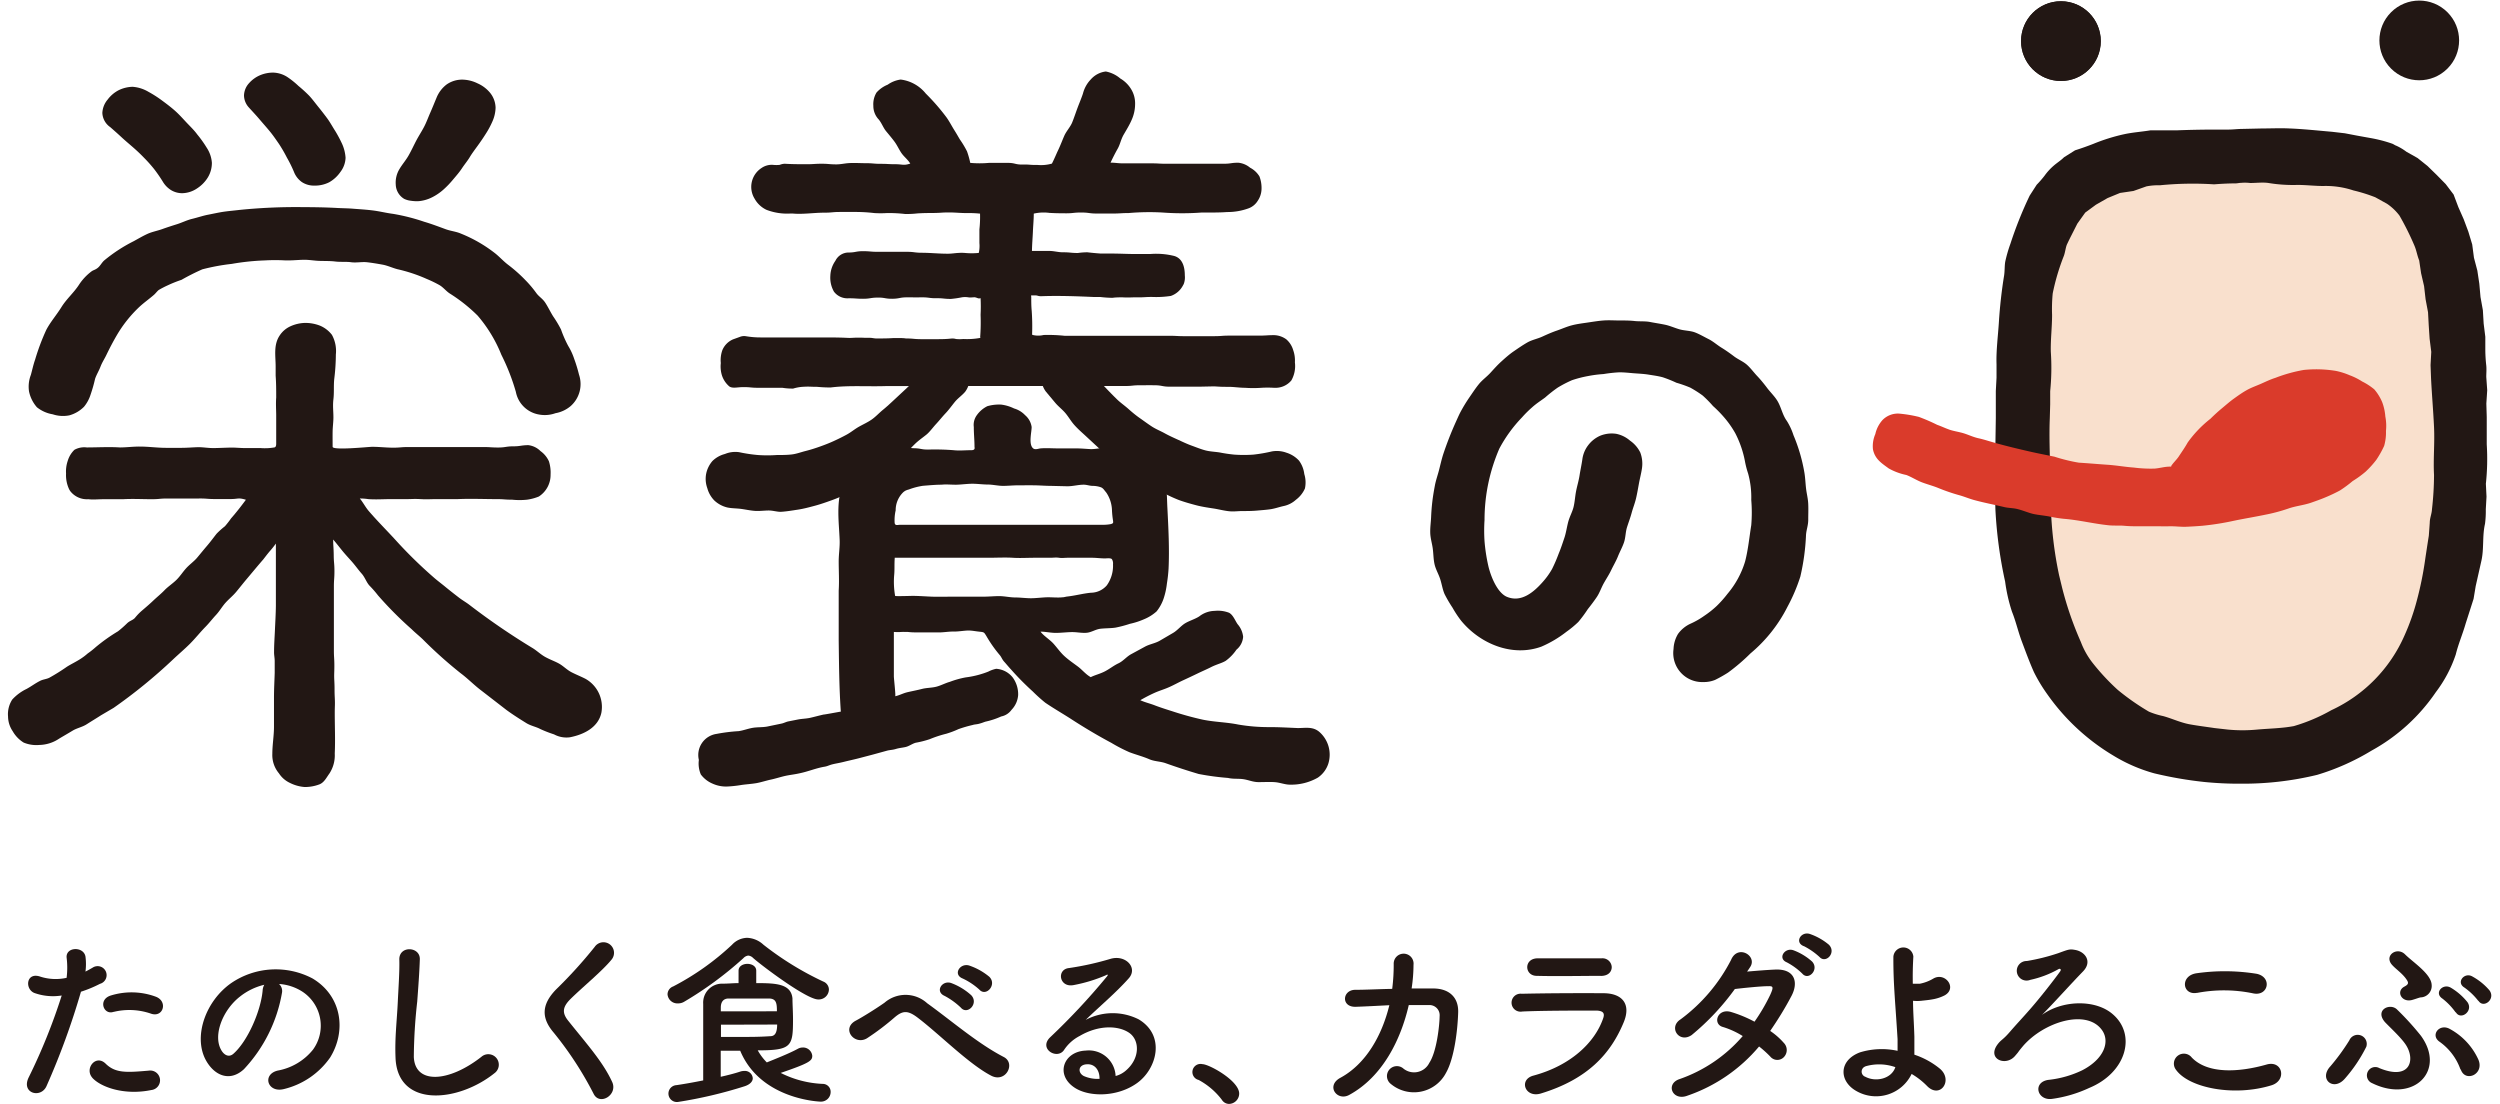 <svg xmlns="http://www.w3.org/2000/svg" viewBox="0 0 316.8 139.95"><defs><style>.cls-1{fill:#f9e0cd;}.cls-2{fill:#221714;}.cls-3{fill:#da3b2b;}</style></defs><title>logo</title><g id="logo_decoration"><path class="cls-1" d="M311.71,57.83c0,13.6-2.34,23.06-7,29.11S293.16,95.65,284,95.65,267.9,93,263.27,86.94s-7-15.51-7-29.11.3-25.3,3.92-31.46S270.75,19.6,284,19.6s20.18.62,23.79,6.77S311.71,44.23,311.71,57.83Z"/><path class="cls-2" d="M284,99.31a44.38,44.38,0,0,1-4.69-.22A49.33,49.33,0,0,1,273,98a20.25,20.25,0,0,1-5.21-2.26A27.37,27.37,0,0,1,259.45,88a20.35,20.35,0,0,1-1.71-2.83c-.57-1.28-1.05-2.59-1.54-3.9s-.74-2.51-1.24-3.75a21.06,21.06,0,0,1-.87-3.82,55.55,55.55,0,0,1-1.23-9.09c-.11-3.9,0-7.77.05-11.66l0-1.7v-1.7l.09-1.69c0-.55,0-1.13,0-1.68-.06-1.75.19-3.61.3-5.37q.19-3,.66-5.89c.09-.59.05-1.17.14-1.74a17.39,17.39,0,0,1,.66-2.29,49.68,49.68,0,0,1,2.44-6.1l.89-1.38a13,13,0,0,0,1-1.15A7.24,7.24,0,0,1,260.24,21c.42-.37.92-.67,1.31-1.07l1.4-.88c.79-.25,1.55-.52,2.32-.82A23.53,23.53,0,0,1,269.21,17c1.09-.23,2.17-.3,3.27-.48h1.65l1.65,0c1.47-.06,2.95-.09,4.42-.1h2.21c.53,0,1.05-.07,1.59-.08l2.64-.06c1.18,0,2.33-.06,3.51,0,1.79.07,3.58.27,5.36.42l1.63.19,1.62.31,1.61.29a17.47,17.47,0,0,1,2.78.72c.18.07.33.2.52.26a6.79,6.79,0,0,1,1.27.76l1.42.8,1.25,1,1.16,1.13,1.15,1.17,1,1.32.6,1.59.68,1.54.59,1.58.49,1.62.22,1.68.43,1.63.25,1.67.15,1.68.3,1.67.1,1.69.21,1.68v1.7a18.43,18.43,0,0,0,.12,1.94c.05.49,0,1,0,1.44l.12,1.69-.11,1.69.05,1.7V54.6l0,1.7a29.65,29.65,0,0,1-.11,5l.08,1.64L315,64.54a12.52,12.52,0,0,1-.1,1.84c-.36,1.55-.11,3.14-.46,4.69l-.36,1.6-.36,1.6-.27,1.62-.5,1.56-.5,1.56c-.38,1.33-.93,2.59-1.26,3.94a16.55,16.55,0,0,1-2.52,4.76,23.59,23.59,0,0,1-8.15,7.41,29.71,29.71,0,0,1-6.89,3.07A39.8,39.8,0,0,1,284,99.31Zm0-76.14c-.22,0-.45.06-.68.07-.92,0-1.83.05-2.75.12a42.2,42.2,0,0,0-6.88.12,7.49,7.49,0,0,0-1.7.14l-1.64.58-1.7.25-1.58.65-1.47.84-1.36,1-1,1.4-.75,1.48c-.19.37-.37.74-.55,1.12s-.23,1-.41,1.49a28.11,28.11,0,0,0-1.41,4.75,20.63,20.63,0,0,0-.08,2.73c0,1.55-.2,3.13-.16,4.67a30,30,0,0,1-.08,5l0,1.67L259.75,53c-.09,2.23,0,4.47.06,6.7.07,1.46.05,2.93.07,4.39a49,49,0,0,0,1.05,8.81l.39,1.61a43,43,0,0,0,2.37,6.85,10,10,0,0,0,1.47,2.62,28.25,28.25,0,0,0,3.2,3.44,30.29,30.29,0,0,0,3.95,2.76,9.8,9.8,0,0,0,1.8.56c1.13.31,2.24.85,3.45,1.06,1,.18,2,.3,3.06.46l1.68.19a19.51,19.51,0,0,0,3.74,0c1.59-.14,3.09-.15,4.64-.44A22.22,22.22,0,0,0,295.42,90a18.69,18.69,0,0,0,9.3-9.52,28.38,28.38,0,0,0,1.56-4.45,43.09,43.09,0,0,0,1-4.87q.24-1.64.5-3.28l.12-1.65c0-.58.25-1.1.28-1.7a39.12,39.12,0,0,0,.26-4.33c-.11-2.05.1-4,0-6.1s-.28-4.17-.38-6.21L308,46.27l.09-1.68-.21-1.67-.11-1.67-.09-1.68-.31-1.65-.19-1.66-.38-1.64L306.56,33c-.26-.63-.34-1.28-.62-1.91a35.16,35.16,0,0,0-1.88-3.77,6.61,6.61,0,0,0-1.58-1.5L301,25a20.43,20.43,0,0,0-2.78-.87,11.06,11.06,0,0,0-3.82-.56c-1.17,0-2.34-.16-3.51-.13a19,19,0,0,1-3.42-.25c-.7-.11-1.58,0-2.33,0A5.58,5.58,0,0,0,284,23.17Z"/><path class="cls-2" d="M215.84,86.43a3.67,3.67,0,0,1-3.77-4.18,4,4,0,0,1,.57-1.92,4,4,0,0,1,1.57-1.29,10,10,0,0,0,1.75-1,12.16,12.16,0,0,0,1.59-1.26,14.2,14.2,0,0,0,1.35-1.52,11.49,11.49,0,0,0,2.24-4.11c.39-1.5.54-3.12.78-4.6a19.35,19.35,0,0,0,0-3.2,11.39,11.39,0,0,0-.4-3.35,11.13,11.13,0,0,1-.38-1.44,13,13,0,0,0-1.24-3.65,12.36,12.36,0,0,0-1.53-2.15,15,15,0,0,0-1.3-1.31,14.79,14.79,0,0,0-1.31-1.33,14.62,14.62,0,0,0-1.57-1,15.6,15.6,0,0,0-1.76-.62,16.11,16.11,0,0,0-1.72-.69c-.58-.16-1.2-.24-1.82-.34s-1.21-.12-1.84-.17-1.21-.12-1.85-.12a17.91,17.91,0,0,0-2,.22,15.68,15.68,0,0,0-2,.26,14.4,14.4,0,0,0-2,.52,14.81,14.81,0,0,0-1.81.94,17.74,17.74,0,0,0-1.6,1.26c-.53.39-1.1.75-1.62,1.22a14,14,0,0,0-1.3,1.29A17.59,17.59,0,0,0,190,56.84a22.73,22.73,0,0,0-1.88,9.06,20.32,20.32,0,0,0,0,2.68,22.23,22.23,0,0,0,.47,3.09c.28,1.26,1.15,3.55,2.47,4,1.75.66,3.28-.63,4.37-1.85a9.43,9.43,0,0,0,1.25-1.72,19.82,19.82,0,0,0,.84-1.95c.29-.69.51-1.38.72-2s.3-1.31.48-2,.52-1.25.68-1.9.19-1.33.32-2,.33-1.3.44-2,.25-1.32.35-2a3.73,3.73,0,0,1,.73-1.81,3.85,3.85,0,0,1,1.55-1.23,3.9,3.9,0,0,1,2-.24,3.8,3.8,0,0,1,1.77.87,3.93,3.93,0,0,1,1.3,1.51,4,4,0,0,1,.21,2c-.09.62-.26,1.25-.38,1.9s-.22,1.26-.37,1.9-.39,1.22-.56,1.85-.4,1.22-.59,1.83-.17,1.3-.38,1.91-.53,1.18-.77,1.78-.58,1.16-.85,1.73-.64,1.12-.95,1.68-.52,1.2-.87,1.72-.76,1.06-1.15,1.55A16.39,16.39,0,0,1,200,78.82a12.89,12.89,0,0,1-1.49,1.23,14.32,14.32,0,0,1-3.18,1.89c-3.7,1.35-7.78-.36-10.18-3.29A13.47,13.47,0,0,1,184.06,77a16.65,16.65,0,0,1-1-1.71c-.26-.59-.35-1.26-.56-1.91s-.56-1.21-.71-1.86-.14-1.32-.23-2-.3-1.3-.32-2,.08-1.31.11-2,.08-1.32.16-2,.19-1.31.32-2,.35-1.28.52-1.94.31-1.29.51-1.94a42.94,42.94,0,0,1,1.66-4.25c.15-.33.3-.67.46-1a19.47,19.47,0,0,1,1.24-2.06c.38-.55.75-1.12,1.18-1.65s1-.93,1.45-1.42.9-1,1.41-1.46,1-.9,1.57-1.29,1.12-.77,1.71-1.11,1.28-.46,1.89-.74,1.22-.55,1.86-.77,1.25-.5,1.91-.67,1.32-.25,2-.35,1.33-.21,2-.26,1.34,0,2,0,1.31,0,1.94.07,1.32,0,1.94.12,1.3.22,1.92.35,1.25.42,1.86.59,1.34.16,1.92.38,1.19.58,1.75.86,1.08.75,1.62,1.08,1.09.72,1.59,1.1,1.17.65,1.64,1.07.89,1,1.31,1.44.87,1,1.24,1.49.89,1,1.24,1.54c.54.83.68,1.86,1.26,2.64a8,8,0,0,1,.84,1.81,21.34,21.34,0,0,1,1.38,4.72c.11.63.13,1.29.21,2s.25,1.28.28,2,0,1.3,0,2-.23,1.26-.28,1.89a28.28,28.28,0,0,1-.72,5.3,22,22,0,0,1-1.63,3.83,18.63,18.63,0,0,1-4.69,5.91,24.47,24.47,0,0,1-2.84,2.43,16.5,16.5,0,0,1-1.65.93A3.78,3.78,0,0,1,215.84,86.43Z"/><path class="cls-2" d="M112.4,48.92s0,0,0,0a0,0,0,0,1,0,0c-2.37.09-4.8-.11-7.13.18a16.67,16.67,0,0,1-1.71-.08c-.94,0-.94-.06-1.88,0a5.32,5.32,0,0,0-1.17.22,8.13,8.13,0,0,1-1.38-.1c-.41,0-.8,0-1.21,0-.94,0-.94,0-1.89,0s-.95-.1-1.89-.08l-.08,0c-.61,0-1.22.19-1.64-.09a3.12,3.12,0,0,1-.93-1.38,3.86,3.86,0,0,1-.15-1.58,3.79,3.79,0,0,1,.19-1.62,2.56,2.56,0,0,1,1.37-1.39l.83-.3a1.55,1.55,0,0,1,.36-.1,1.48,1.48,0,0,1,.4,0,11.25,11.25,0,0,0,1.93.16l1.49,0c.94,0,.94,0,1.88,0s.94,0,1.88,0c.34,0,.67,0,1,0,.49,0,1,0,1.49,0,1,0,2.1,0,3.14.05a6.28,6.28,0,0,0,.72,0,13.35,13.35,0,0,1,1.62,0c.21,0,.43,0,.64,0s.51.08.77.08c.72,0,1.43,0,2.14-.05.25,0,.51,0,.76,0s.56,0,.85.05c.94,0,.94.08,1.88.09s.94,0,1.88,0c.66,0,1.3,0,2-.08a1.67,1.67,0,0,1,.59.06,4.91,4.91,0,0,0,.92,0,9.26,9.26,0,0,0,2.2-.15c-.05,0-.07-.07-.06-.13a25.18,25.18,0,0,0,.05-2.79,21,21,0,0,0,0-2.11.48.48,0,0,1-.37,0,2.37,2.37,0,0,0-.36-.11c-.29,0-.58.06-.87,0a2.72,2.72,0,0,0-.74,0,12.76,12.76,0,0,1-1.42.21c-.93,0-.93-.1-1.85-.09s-.93-.12-1.86-.11-.93,0-1.86,0-.93.17-1.85.18-.93-.16-1.86-.15-.93.15-1.86.15-.93-.07-1.86-.06a2.13,2.13,0,0,1-1.82-.84,3.57,3.57,0,0,1-.46-2,3.5,3.5,0,0,1,.64-1.91A1.86,1.86,0,0,1,107.5,32c.93,0,.93-.17,1.85-.17s.93.08,1.86.08.93,0,1.85,0,.93,0,1.86,0,.93.11,1.86.12c1.12,0,2.26.13,3.38.12.44,0,.87-.08,1.31-.1a5.68,5.68,0,0,1,.76,0,9.09,9.09,0,0,0,1.8,0,4,4,0,0,0,.08-1.26c0-.57,0-1.15,0-1.72a14.27,14.27,0,0,0,.08-2,14.79,14.79,0,0,0-1.79-.07c-.71,0-1.4-.08-2.11-.08-1,0-1,.06-2,.07s-1,0-2,.05a12.7,12.7,0,0,1-1.57.08A17.9,17.9,0,0,0,112.4,27a12.92,12.92,0,0,1-1.61,0,20,20,0,0,0-2.33-.14l-2,0c-1,0-1,.09-2,.09-1.36,0-2.7.23-4,.11l-.33,0a7.27,7.27,0,0,1-3-.47,3.36,3.36,0,0,1-1.5-1.4,2.85,2.85,0,0,1,.87-3.9,2.27,2.27,0,0,1,1.45-.4,3.89,3.89,0,0,0,.86,0,1.85,1.85,0,0,1,.64-.14c.93.06,1.89.06,2.81.06s.93-.06,1.86-.06.93.08,1.87.08c.48,0,1-.11,1.43-.15.75-.06,1.56,0,2.31,0,.94,0,.94.08,1.87.08s.94.05,1.87.05,1,.2,1.88-.08c-.3-.5-.79-.86-1.11-1.32s-.55-1-.89-1.46-.71-.89-1.07-1.33-.54-1-.92-1.47a2.48,2.48,0,0,1-.69-1.74,2.85,2.85,0,0,1,.4-1.68,3.8,3.8,0,0,1,1.42-1,3.71,3.71,0,0,1,1.64-.65,4.86,4.86,0,0,1,3.19,1.78,26.76,26.76,0,0,1,2.61,3c.37.51.66,1.09,1,1.63s.47.79.71,1.19a11.87,11.87,0,0,1,.9,1.5,10.71,10.71,0,0,1,.41,1.46,13.11,13.11,0,0,0,2.38,0c1.2,0,1.2,0,2.39,0,.93,0,.93.23,1.86.21s.93.07,1.86.05a5,5,0,0,0,1.86-.17c.29-.56.53-1.16.81-1.75s.5-1.19.76-1.78.76-1.1,1-1.69.45-1.24.67-1.83.5-1.24.69-1.82a4,4,0,0,1,1-1.8,3,3,0,0,1,1.9-1,4,4,0,0,1,1.84.89,3.92,3.92,0,0,1,1.38,1.37,3.43,3.43,0,0,1,.49,1.86,4.93,4.93,0,0,1-.43,2c-.25.59-.62,1.2-1,1.85s-.45,1.23-.77,1.8-.63,1.17-.91,1.78c.52,0,1,.09,1.53.09.91,0,.91,0,1.83,0s.91,0,1.83,0,.91.05,1.83.05.92,0,1.83,0,.91,0,1.83,0h1.83c.92,0,.92,0,1.84,0s.92-.13,1.84-.13a2.73,2.73,0,0,1,1.49.63,3,3,0,0,1,1.19,1.11,4.14,4.14,0,0,1,.26,1.64,2.76,2.76,0,0,1-.49,1.46,2.28,2.28,0,0,1-1.18.95,7.73,7.73,0,0,1-2.69.46c-1.07.08-2.13.06-3.2.06a33.36,33.36,0,0,1-5,0A30,30,0,0,0,143,27c-1,0-1,.06-2,.06h-2c-1,0-1-.13-2-.13s-1,.11-2,.1-1,0-2-.05a5.57,5.57,0,0,0-2,.09c0,.76-.08,1.52-.11,2.28s-.11,1.63-.12,2.45c.75,0,1.48,0,2.22,0,.58,0,1.15.18,1.73.17.93,0,.94.09,1.87.09a8.8,8.8,0,0,1,1.19-.09q.85.1,1.7.16c.48,0,.91,0,1.38,0,1.1,0,2.2.07,3.3.06.53,0,1.05,0,1.58,0a9.43,9.43,0,0,1,3.07.25c1.07.32,1.33,1.44,1.33,2.46A2.38,2.38,0,0,1,150,36l-.11.2a2.75,2.75,0,0,1-1.52,1.3,12.3,12.3,0,0,1-2.39.13c-.94,0-.94.06-1.87.05s-.93.05-1.87,0c-.42,0-.84,0-1.26.06a14.38,14.38,0,0,1-1.52-.1l-.76,0c-2.2-.1-4.4-.18-6.6-.11a2.21,2.21,0,0,1-.32,0c-.15,0-.3-.07-.45-.09a2.91,2.91,0,0,0-.48,0,.23.23,0,0,0-.17,0,.24.24,0,0,0,0,.17c0,.61,0,1.19.06,1.8a28.3,28.3,0,0,1,.05,2.9.15.15,0,0,0,0,.08.15.15,0,0,0,.09.06,2.94,2.94,0,0,0,1.37,0,19.9,19.9,0,0,1,2.64.1c.6,0,1.16,0,1.76,0s1.43,0,2.13,0,1.19,0,1.76,0c1,0,.95,0,1.9,0s1,0,1.9,0,1,0,1.9,0,.95,0,1.9,0,1,.05,1.9.05.95,0,1.9,0l1.9,0c1,0,.95-.07,1.9-.07h1.9c1,0,1,0,1.91,0s1-.06,1.91-.06A2.75,2.75,0,0,1,163,43a2.86,2.86,0,0,1,.87,1.36,3.92,3.92,0,0,1,.22,1.56,3.71,3.71,0,0,1-.45,2.29,2.61,2.61,0,0,1-2.14.93s0,0-.09,0a13.51,13.51,0,0,0-1.55,0,14.07,14.07,0,0,1-2.1,0c-.67,0-1.35-.11-2-.12-.94,0-.94,0-1.89-.06L152,49c-.95,0-.95,0-1.89,0s-.95,0-1.89,0-.94-.17-1.89-.18-.95,0-1.9,0-1,.11-1.9.09"/><path class="cls-2" d="M66.79,63.32a8.93,8.93,0,0,1-1.89,0c-1,0-1-.07-1.92-.07-1.64,0-3.33-.08-5,0-.91,0-1.81,0-2.73,0s-1,.05-1.93,0-1,0-1.93,0-1,0-1.93,0-1.77.07-2.78,0a6.68,6.68,0,0,0-1.08-.08c.41.5.71,1.1,1.13,1.59,1.16,1.35,2.42,2.59,3.62,3.92a57.08,57.08,0,0,0,4.53,4.42c.48.43,1,.81,1.51,1.23s1.17.94,1.77,1.4c.44.34.9.59,1.34.93a88.32,88.32,0,0,0,8,5.47c.55.34,1,.79,1.59,1.12s1.19.53,1.75.84,1,.8,1.61,1.11,1.18.53,1.76.83a4.08,4.08,0,0,1,2,4.27c-.4,1.9-2.25,2.79-4,3.13a3.29,3.29,0,0,1-2-.37,15.13,15.13,0,0,1-1.75-.68c-.51-.28-1.17-.39-1.75-.74-.87-.54-1.71-1.07-2.53-1.67L61,87.51c-.92-.69-1.71-1.52-2.64-2.21A55.44,55.44,0,0,1,53.56,81c-.45-.43-.95-.82-1.4-1.27a46.32,46.32,0,0,1-4.25-4.27c-.35-.45-.68-.83-1.07-1.23s-.59-1.07-1-1.53-.79-1-1.19-1.46-.85-.93-1.25-1.42-.79-1-1.18-1.45c0,.82.06,1,.07,2s.09,1,.09,2-.07,1-.07,2,0,1,0,2,0,1,0,2,0,1,0,2,0,1,0,2,.06,1,.06,2-.05,1,0,2,0,1,.05,2,0,1,0,2c0,1.71.08,3.41,0,5.11a4.22,4.22,0,0,1-.67,2.53c-.37.5-.66,1.14-1.26,1.38a5.14,5.14,0,0,1-1.9.34,5,5,0,0,1-1.83-.51A3.33,3.33,0,0,1,35.35,98a3.6,3.6,0,0,1-.84-2.47c0-1.15.21-2.3.21-3.45s0-2.4,0-3.61.06-2.14.09-3.2q0-.75,0-1.51c0-.39-.09-.76-.08-1.15,0-.92.07-1.85.11-2.77s.11-2.05.12-3.08c0-1.72,0-3.42,0-5.14q0-.75,0-1.5c0-.34,0-.87,0-1.24a12,12,0,0,1-.8,1c-.27.32-.52.65-.79,1-.74.85-1.46,1.73-2.18,2.58-.42.5-.81,1-1.24,1.52s-.93.91-1.37,1.4-.76,1.07-1.21,1.55-.84,1-1.3,1.47c-.7.71-1.31,1.49-2,2.18s-1.43,1.31-2.16,2a66.08,66.08,0,0,1-7.51,6.12L12.8,90.64c-.6.39-1.21.75-1.8,1.13s-1.24.48-1.8.82-1.12.66-1.69,1A4.65,4.65,0,0,1,5,94.4a4.2,4.2,0,0,1-2-.3,4,4,0,0,1-1.39-1.44,3.37,3.37,0,0,1-.59-1.86,3.41,3.41,0,0,1,.53-2.15,5.91,5.91,0,0,1,1.8-1.34c.58-.31,1.1-.71,1.67-1,.39-.22.82-.23,1.22-.42a25,25,0,0,0,2.24-1.4c.54-.34,1.16-.63,1.73-1a7.21,7.21,0,0,0,.9-.68,10.73,10.73,0,0,0,1-.79A22.29,22.29,0,0,1,14.95,80c.4-.31.77-.64,1.14-1s.7-.38,1-.69a7,7,0,0,1,.86-.9c.49-.42,1-.85,1.46-1.29s1-.87,1.43-1.32,1-.82,1.48-1.28.81-1,1.26-1.5,1-.87,1.41-1.36.82-1,1.25-1.5.79-1,1.21-1.53a10.17,10.17,0,0,1,1.05-.94,11.66,11.66,0,0,0,.78-1c.67-.76,1.28-1.55,1.88-2.36-1-.3-.94-.09-1.94-.09s-1,0-2,0-1-.08-2-.07l-2,0c-1,0-1,0-2,0s-1,.09-2,.09c-1.2,0-2.43-.07-3.63,0-.8,0-1.61,0-2.41,0s-1.34.08-2,0A2.66,2.66,0,0,1,8.9,62.23a1.77,1.77,0,0,1-.18-.32A4.21,4.21,0,0,1,8.37,60a4.14,4.14,0,0,1,.21-1.59A3.24,3.24,0,0,1,9.43,57,2.57,2.57,0,0,1,11,56.7c1.4,0,2.78-.09,4.19,0,.84,0,1.71-.12,2.55-.11,1.1,0,2.18.16,3.28.16s1,0,2,0c.68,0,1.36-.06,2-.08s1.29.11,2,.11,1.61-.06,2.41-.06c.53,0,1.06.06,1.6.06s1.37,0,2,0a6.9,6.9,0,0,0,1.78-.09c.16-.06.19-.28.19-.45,0-.61,0-1.23,0-1.84S35,53.24,35,52.64s-.06-1.51,0-2.26c0-.92,0-1.85-.07-2.77,0-.39,0-.78,0-1.17,0-1.32-.29-2.72.5-3.91a3.21,3.21,0,0,1,1.39-1.19,4.74,4.74,0,0,1,1.82-.42,5.12,5.12,0,0,1,1.89.34,3.72,3.72,0,0,1,1.53,1.17,4.24,4.24,0,0,1,.5,2.49,25.87,25.87,0,0,1-.21,3.15c-.08.84,0,1.7-.1,2.53s0,1.51,0,2.28c0,.6-.09,1.19-.1,1.8s0,1.28,0,1.94c0,.48,4.6,0,5,0,.91,0,1.79.11,2.69.11s.95-.08,1.9-.08c.48,0,.83,0,1.29,0s.93,0,1.39,0,.74,0,1.12,0h1.9c1,0,1,0,1.9,0s1,0,1.9,0,1,.06,1.9.06,1-.15,1.9-.15,1-.14,1.91-.15a2.61,2.61,0,0,1,1.54.75,3.23,3.23,0,0,1,1.07,1.3,4.77,4.77,0,0,1,.21,1.68,3.25,3.25,0,0,1-1.49,2.78A6.18,6.18,0,0,1,66.79,63.32Z"/><path class="cls-2" d="M36.5,33c.68,0,1.33-.07,2-.08s1.33.12,2,.14,1.35,0,2,.08,1.36,0,2,.09,1.38-.07,2,0,1.35.19,2,.31,1.3.44,1.93.59a19.57,19.57,0,0,1,3.63,1.21,15.61,15.61,0,0,1,1.65.8c.48.29.82.75,1.28,1.05A20.26,20.26,0,0,1,60.53,40a17.67,17.67,0,0,1,3,4.95,27,27,0,0,1,1.84,4.71,3.6,3.6,0,0,0,2.94,2.87,4,4,0,0,0,2.08-.17,4.07,4.07,0,0,0,1.91-.89,3.72,3.72,0,0,0,1.07-4,18.5,18.5,0,0,0-.61-2A7.84,7.84,0,0,0,72,43.83a14.79,14.79,0,0,1-.91-2.08,14.28,14.28,0,0,0-1-1.67c-.36-.58-.65-1.2-1-1.73s-.81-.76-1.14-1.23a13.9,13.9,0,0,0-1.37-1.62,18.68,18.68,0,0,0-2.13-1.9c-.61-.45-1.09-1-1.67-1.47A17.71,17.71,0,0,0,58.4,29.6c-.59-.26-1.28-.32-1.91-.55-.9-.33-1.82-.68-2.74-.95a25.15,25.15,0,0,0-3.94-1c-.64-.08-1.26-.22-1.89-.33-1.08-.19-2.18-.24-3.28-.33-.66-.05-1.35-.05-2-.09-1.34-.07-2.75-.1-4.1-.1a70.84,70.84,0,0,0-8.18.35c-.66.08-1.38.14-2,.23s-1.37.26-2,.38-1.33.36-2,.52-1.29.48-1.93.68-1.26.4-1.87.62-1.29.34-1.88.61-1.18.62-1.75.93A19.78,19.78,0,0,0,13.21,33c-.32.28-.5.69-.83.95s-.53.26-.77.43A6.71,6.71,0,0,0,10,36.1c-.65,1-1.57,1.78-2.21,2.81s-1.38,1.86-1.92,2.88a28,28,0,0,0-1.42,3.78c-.22.62-.37,1.33-.54,1.94a4.1,4.1,0,0,0-.23,2.1,4.38,4.38,0,0,0,1,2,4.33,4.33,0,0,0,2,.89,4.12,4.12,0,0,0,2.12.13,4.2,4.2,0,0,0,1.85-1.09A4.59,4.59,0,0,0,11.48,50a18.79,18.79,0,0,0,.57-2c.18-.53.48-1,.69-1.55s.52-1,.76-1.51c.41-.85.82-1.63,1.29-2.44a16.15,16.15,0,0,1,2.86-3.6c.59-.55,1.24-1,1.85-1.53.22-.19.39-.44.61-.62a12.18,12.18,0,0,1,1.16-.6A15.8,15.8,0,0,1,23,35.46a28.49,28.49,0,0,1,2.64-1.33,26.44,26.44,0,0,1,3.73-.69A30.1,30.1,0,0,1,33.55,33a23.5,23.5,0,0,1,2.63,0Z"/><path class="cls-2" d="M97.43,64.69c-.58,0-1.17.09-1.76.05s-1.15-.17-1.74-.25-1.18-.06-1.75-.18a3.62,3.62,0,0,1-1.64-.87,3.54,3.54,0,0,1-.91-1.58,3.44,3.44,0,0,1-.15-1.8,3.54,3.54,0,0,1,.8-1.64,3.5,3.5,0,0,1,1.58-.89,3.44,3.44,0,0,1,1.8-.23,19,19,0,0,0,2.38.36,16.76,16.76,0,0,0,2.4,0c.62,0,1.25,0,1.87-.07s1.21-.3,1.81-.45,1.19-.34,1.78-.55,1.16-.43,1.73-.69,1.12-.53,1.67-.83,1-.69,1.55-1,1.12-.56,1.63-.92.93-.83,1.41-1.22.94-.82,1.39-1.24l1.61-1.5c.52-.5,1.1-1,1.61-1.5s1-1.1,1.45-1.65a2.79,2.79,0,0,1,1.89-1,2.71,2.71,0,0,1,2,.71,2.67,2.67,0,0,1,1,1.82,2.82,2.82,0,0,1-.54,2.08c-.39.46-.92.81-1.31,1.29s-.76,1-1.16,1.42-.8.93-1.21,1.37-.8,1-1.23,1.35-1,.74-1.43,1.16-.85.88-1.31,1.29-1,.72-1.46,1.11-.85.91-1.34,1.28-1,.7-1.52,1-1,.66-1.57,1-1.12.5-1.67.76a18.19,18.19,0,0,1-1.69.71c-.7.25-1.4.5-2.11.69s-1.44.39-2.17.5-1.47.24-2.21.28C98.4,64.85,97.92,64.69,97.43,64.69Z"/><path class="cls-2" d="M157.43,64.76c.58,0,1.17,0,1.75-.05s1.16-.09,1.75-.17,1.13-.28,1.71-.41a3.32,3.32,0,0,0,1.58-.8,3.58,3.58,0,0,0,1.14-1.43,3.59,3.59,0,0,0-.08-1.83,3.57,3.57,0,0,0-.67-1.7,3.64,3.64,0,0,0-1.58-1,3.57,3.57,0,0,0-1.84-.17,19.19,19.19,0,0,1-2.37.41,16.83,16.83,0,0,1-2.4,0,18.56,18.56,0,0,1-1.84-.27c-.61-.1-1.24-.11-1.84-.27s-1.18-.4-1.76-.61-1.14-.48-1.71-.74-1.13-.51-1.67-.81-1.13-.53-1.65-.87-1-.7-1.53-1.07-1-.77-1.45-1.17-1-.78-1.43-1.2-1-1-1.54-1.57-1.13-.93-1.65-1.47-1-1.07-1.49-1.63A2.78,2.78,0,0,0,135,45a2.74,2.74,0,0,0-2,.77,2.63,2.63,0,0,0-1,1.8,2.78,2.78,0,0,0,.54,2.06l1.17,1.4c.39.47.9.85,1.29,1.31s.69,1,1.1,1.47.88.89,1.31,1.28l1.35,1.25c.45.41.89.84,1.36,1.24s1,.76,1.44,1.15.93.81,1.42,1.18,1.05.65,1.56,1,1,.74,1.52,1,1.14.46,1.7.72a18.29,18.29,0,0,0,1.67.75c.7.25,1.41.45,2.13.64s1.45.3,2.18.41,1.46.32,2.19.37C156.46,64.83,156.94,64.76,157.43,64.76Z"/><path class="cls-2" d="M53.07,25.49a4.81,4.81,0,0,1-1-.05,2.55,2.55,0,0,1-.87-.25,2.19,2.19,0,0,1-1.05-1.8,3.31,3.31,0,0,1,.49-2c.34-.57.8-1.09,1.15-1.71s.61-1.19.92-1.79.68-1.16,1-1.76.54-1.23.81-1.84.52-1.24.78-1.86a4,4,0,0,1,1.29-1.72,3.42,3.42,0,0,1,2-.62,4.54,4.54,0,0,1,1.94.48,4.3,4.3,0,0,1,1.59,1.21,3.12,3.12,0,0,1,.68,1.88,4.58,4.58,0,0,1-.4,1.73A10.9,10.9,0,0,1,61.53,17c-.32.51-.66,1-1,1.47s-.74,1-1,1.44-.67.93-1,1.43-.71.93-1.09,1.38A11.59,11.59,0,0,1,56.22,24a6.62,6.62,0,0,1-1.46,1A4.69,4.69,0,0,1,53.07,25.49Z"/><path class="cls-2" d="M20.62,23a18.7,18.7,0,0,0-1.1-1.59A18.17,18.17,0,0,0,18.26,20c-.45-.47-.92-.91-1.4-1.33s-1-.85-1.45-1.27-.94-.85-1.44-1.29a2.3,2.3,0,0,1-1-1.8,2.81,2.81,0,0,1,.67-1.69A4.1,4.1,0,0,1,15,11.45,4.19,4.19,0,0,1,16.82,11a4.59,4.59,0,0,1,2,.64,14.41,14.41,0,0,1,1.73,1.11c.53.39,1.09.81,1.62,1.28s1,1,1.44,1.47,1,1,1.38,1.53a14.37,14.37,0,0,1,1.2,1.68,4,4,0,0,1,.66,1.91,3.55,3.55,0,0,1-.51,1.86,4.39,4.39,0,0,1-1.36,1.39,3.46,3.46,0,0,1-1.84.61,2.7,2.7,0,0,1-1.45-.38A3.15,3.15,0,0,1,20.62,23Z"/><path class="cls-2" d="M39.83,23.52a2.77,2.77,0,0,1-1.58-.45,2.83,2.83,0,0,1-1-1.29,15.57,15.57,0,0,0-.89-1.8,17.87,17.87,0,0,0-1-1.73c-.38-.55-.76-1.11-1.19-1.63s-.86-1-1.31-1.53-.9-1-1.35-1.5a2.31,2.31,0,0,1-.59-1.48,2.4,2.4,0,0,1,.64-1.57,3.92,3.92,0,0,1,1.38-1,4.25,4.25,0,0,1,1.7-.34,3.51,3.51,0,0,1,1.74.54,10.47,10.47,0,0,1,1.44,1.15,17.46,17.46,0,0,1,1.36,1.24c.41.44.78.95,1.17,1.43s.79,1,1.13,1.46.67,1.07,1,1.58a16,16,0,0,1,.87,1.63A5.08,5.08,0,0,1,43.79,20a3.14,3.14,0,0,1-.66,1.8,4.29,4.29,0,0,1-1.42,1.3A4,4,0,0,1,39.83,23.52Z"/><path class="cls-2" d="M147.74,61.2a5.15,5.15,0,0,1,.1,1.2c.05.56.05,1.22.09,1.94.13,2.56.27,5.18.15,7.73a18.36,18.36,0,0,1-.21,1.88,9.17,9.17,0,0,1-.4,1.85,5.33,5.33,0,0,1-.91,1.68,5.57,5.57,0,0,1-1.61,1,9.33,9.33,0,0,1-1.77.57,15.27,15.27,0,0,1-1.81.48c-.57.09-1.2.07-1.88.14s-1.18.48-1.85.52-1.23-.11-1.9-.09-1.23.09-1.89.1-1.37-.16-2-.16c.42.56,1.18,1,1.66,1.54s.86,1.1,1.39,1.58,1.09.86,1.67,1.29,1,1,1.65,1.36c.51-.27,1.21-.42,1.84-.76s1.07-.71,1.68-1,1-.83,1.61-1.16l1.73-.94c.58-.32,1.28-.42,1.85-.74l1.71-1c.59-.34,1-.91,1.56-1.24s1.27-.53,1.78-.87a3.27,3.27,0,0,1,1.95-.69,3.89,3.89,0,0,1,1.82.24c.53.29.76,1,1.09,1.46a2.88,2.88,0,0,1,.69,1.58,2.32,2.32,0,0,1-.85,1.64,5.65,5.65,0,0,1-1.36,1.41c-.47.29-1.14.44-1.82.78-.52.27-1.12.52-1.78.84s-1.13.54-1.78.84-1.13.58-1.78.87-1.21.44-1.84.72a19.12,19.12,0,0,0-1.82.94c.55.26,1.24.42,1.83.65s1.45.51,2.19.74a39.76,39.76,0,0,0,3.87,1.07c1.49.31,3,.32,4.5.62a22.67,22.67,0,0,0,4,.33c1.2,0,2.36.07,3.56.12,1,0,1.91-.22,2.74.49a3.83,3.83,0,0,1,1.14,4A3.43,3.43,0,0,1,167,98.54a6.79,6.79,0,0,1-3.57.89c-.61,0-1.26-.28-1.94-.32s-1.28,0-2,0-1.25-.27-1.92-.37-1.29,0-1.95-.16a33,33,0,0,1-3.72-.5q-2.1-.62-4.17-1.36c-.7-.25-1.42-.22-2.09-.51-.83-.36-1.68-.57-2.52-.89a19.88,19.88,0,0,1-2.28-1.18c-1.78-.95-3.54-2-5.21-3.09-1.05-.67-2.14-1.3-3.17-2a19.93,19.93,0,0,1-1.58-1.42,35.26,35.26,0,0,1-2.75-2.78c-.31-.33-.6-.69-.88-1s-.34-.59-.58-.86A16.38,16.38,0,0,1,125,80.61c-.3-.48-.27-.5-.86-.56s-.95-.15-1.43-.15-1.24.14-1.86.13-1.24.11-1.86.11h-2.5c-.46,0-1,0-1.44-.06-.15,0-.3,0-.45,0a2.13,2.13,0,0,0-.33,0,7.5,7.5,0,0,1-1,0s0,2.33,0,2.5c0,1,0,2.09,0,3.13,0,.28.26,2.5.17,2.52.6-.14,1-.39,1.62-.53s1.2-.25,1.78-.4,1.23-.13,1.81-.28,1.14-.46,1.72-.62a11.47,11.47,0,0,1,2-.56,11.77,11.77,0,0,0,2.86-.73,4,4,0,0,1,1-.36,2.9,2.9,0,0,1,2.11,1.11,3.61,3.61,0,0,1,.68,2.22,3,3,0,0,1-.83,1.86,2.12,2.12,0,0,1-1.32.85,9.83,9.83,0,0,1-2,.66c-.38.13-.36.14-.75.25s-.58.08-.86.17a16,16,0,0,0-1.79.52,11.58,11.58,0,0,1-1.56.59,14.73,14.73,0,0,0-2.1.69,12.29,12.29,0,0,1-1.77.45c-.44.12-.84.44-1.28.54s-.82.12-1.24.25-.76.12-1.13.22l-1.82.5-1.83.48c-.63.16-1.24.29-1.84.44s-1,.2-1.43.31-.64.25-1,.3c-1.07.18-2,.59-3.09.82-.64.15-1.27.21-1.86.34s-1.26.35-1.83.47-1.27.35-1.84.45-1.34.15-1.88.23a14.89,14.89,0,0,1-1.88.2,4.13,4.13,0,0,1-1.8-.37,3.62,3.62,0,0,1-1.48-1.16,3.5,3.5,0,0,1-.25-1.84A2.7,2.7,0,0,1,90.8,93a22,22,0,0,1,2.81-.35c.6-.09,1.18-.32,1.78-.42s1.22-.05,1.82-.16L99,91.7c.33-.06.6-.23.93-.29l1.21-.24c.48-.09,1-.1,1.44-.19s1.19-.3,1.78-.43c.18,0,2.19-.39,2.19-.37-.21-3-.23-6-.27-9,0-1.78,0-3.55,0-5.33,0-.33,0-.65,0-1,.08-1.26,0-2.47,0-3.72,0-.91.16-1.82.12-2.72-.09-2.28-.46-4.72.36-6.91.55-.64.88-.33,1.53-.87s.73-.44,1.38-1,.66-.53,1.31-1.08.36-.93,1.07-1.4a14.32,14.32,0,0,1,1.85-.42,15.48,15.48,0,0,1,1.84.07c.93,0,.93.17,1.86.17a29.77,29.77,0,0,1,3.25.08c.72.08,1.45,0,2.14,0,.19,0,.42,0,.5-.17a.51.51,0,0,0,0-.24c0-.84-.09-1.68-.09-2.53a2.09,2.09,0,0,1,.4-1.52,3.57,3.57,0,0,1,1.32-1.12,5.39,5.39,0,0,1,1.74-.2,5.14,5.14,0,0,1,1.64.49,3.12,3.12,0,0,1,1.4.85,2.41,2.41,0,0,1,.83,1.5c0,.67-.39,2.08.13,2.65.27.3.69.09,1,.06.73-.06,1.47,0,2.19,0s1.48,0,2.22,0,1.29.06,1.91.09,1.41-.2,2-.13a17.76,17.76,0,0,1,2.07.26c.72.43.59.66,1.26,1.16s.71.46,1.39,1a8.77,8.77,0,0,0,1.33,1A4.79,4.79,0,0,1,147.74,61.2Zm-6.69,5.05a1,1,0,0,0,0-.25,11,11,0,0,1-.14-1.32,4.23,4.23,0,0,0-.7-2.23l-.28-.35a1.19,1.19,0,0,0-.28-.28,1.07,1.07,0,0,0-.26-.11,3.25,3.25,0,0,0-.92-.14c-.39,0-.75-.15-1.14-.15-.7,0-1.4.21-2.11.2l-2.05-.05c-.67,0-1.36-.06-2.06-.07s-1.37,0-2.06,0-1.32.07-1.94.07-1.33-.17-1.94-.17-1.33-.1-1.94-.1-1.35.1-1.95.12-1.36-.07-1.95,0c-.79,0-1.59.08-2.38.14a8.73,8.73,0,0,0-1.79.47,2.06,2.06,0,0,0-.48.18l-.18.13a3.15,3.15,0,0,0-1,2.33,5.53,5.53,0,0,0-.13,1.6c.07.39.39.23.72.23h3.46c.57,0,1.2,0,1.75,0s1,0,1.48,0l1.23,0h2.16l1.1,0c.66,0,1.25,0,1.91,0l2.31,0h.77c.61,0,1.35,0,1.95,0s1.59,0,2.34,0h3.32l.82,0h1a5.06,5.06,0,0,0,1.09-.09C141,66.34,141,66.31,141.05,66.25ZM113.7,70.68h-.26a.1.1,0,0,0-.06,0,.1.1,0,0,0,0,.07c-.06.71,0,1.4-.07,2.12a10.26,10.26,0,0,0,.12,2.64c0,.07,2,0,2.19,0,.82,0,1.66.07,2.48.1s1.82,0,2.72,0c.61,0,1.21,0,1.81,0s1.37,0,2,0,1.37-.07,2-.07,1.38.17,2,.17,1.38.1,2,.1,1.39-.1,2-.12,1.41.07,2,0c.22,0,.42-.08.63-.1,1-.11,2-.39,3-.48a2.68,2.68,0,0,0,2-.94,4.27,4.27,0,0,0,.78-2.67,1,1,0,0,0-.14-.64c-.14-.18-.71-.09-.91-.1-.5,0-1-.07-1.51-.08-1.06,0-2.13,0-3.18,0-.41,0-.7.06-1.1,0s-.72,0-1.09,0c-1,0-1,0-2,0s-1.84.06-2.78,0-2.07,0-3.11,0h-5.9l-2,0c-.67,0-1.3,0-2,0S114.3,70.68,113.7,70.68Z"/><path class="cls-2" d="M5.89,137.64c-.72,1.6-3.25.91-2.25-1.12a73.9,73.9,0,0,0,4.18-10.37,7,7,0,0,1-3.49-.33c-1.22-.53-1-2.7.81-2.05a6.39,6.39,0,0,0,3.3.14,10.41,10.41,0,0,0,0-2.58c-.1-1.36,2.15-1.43,2.39-.12a7.28,7.28,0,0,1,0,1.91c.33-.17.62-.33.91-.5a1.14,1.14,0,1,1,.93,2.05,15.48,15.48,0,0,1-2.41,1A93.93,93.93,0,0,1,5.89,137.64Zm5.8-1.08c-1-1.15.45-3,1.7-1.77s2.68,1.12,5.47.88a1.24,1.24,0,1,1,.31,2.46C15.71,138.84,12.74,137.74,11.69,136.57Zm2.7-8.34c-1.24.45-2-1.5-.41-2.05a8.87,8.87,0,0,1,5.73.12c1.6.57,1,2.68-.55,2.17A8.39,8.39,0,0,0,14.39,128.23Z"/><path class="cls-2" d="M35.73,125.82a18.81,18.81,0,0,1-4.82,9.67c-1.84,1.7-3.85.76-4.9-1.29-1.5-3,.1-7.4,3.3-9.63A10,10,0,0,1,39.62,124c3.7,2.22,4.3,6.62,2.22,10A10,10,0,0,1,36,138c-2.1.55-2.84-1.86-.79-2.34A7.41,7.41,0,0,0,39.67,133a5.16,5.16,0,0,0-1.31-7.31,6.19,6.19,0,0,0-3-1A1.2,1.2,0,0,1,35.73,125.82Zm-5.3.45C28.2,128,27,131.17,28,133c.36.69,1,1.05,1.58.53,1.79-1.58,3.46-5.37,3.7-8a1.69,1.69,0,0,1,.21-.74A7.91,7.91,0,0,0,30.43,126.27Z"/><path class="cls-2" d="M50.12,134c-.1-2.51.17-4.54.29-7.07.07-1.55.24-3.89.19-5.37,0-1.77,2.65-1.62,2.6,0s-.21,3.77-.33,5.37a66.33,66.33,0,0,0-.43,7c.14,3.49,4.4,3.25,8.55,0a1.33,1.33,0,1,1,1.65,2.08C58,139.72,50.33,140.41,50.12,134Z"/><path class="cls-2" d="M75.23,138.62a44.05,44.05,0,0,0-5.06-7.76c-1.58-1.84-1.58-3.54.29-5.47a58.83,58.83,0,0,0,4.9-5.4,1.34,1.34,0,1,1,2.13,1.62c-1.19,1.46-3.73,3.53-5.21,5-1,1-1.07,1.74-.29,2.72,2.39,3,4.42,5.23,5.59,7.79C78.31,138.74,76,140.15,75.23,138.62Z"/><path class="cls-2" d="M103.68,126.65c-1.46,0-7.09-4.23-8.24-5.25a1,1,0,0,0-.62-.31,1,1,0,0,0-.62.33,45.58,45.58,0,0,1-7.5,5.52,1.47,1.47,0,0,1-.79.21A1.25,1.25,0,0,1,84.59,126a1.08,1.08,0,0,1,.72-1,33.22,33.22,0,0,0,7.45-5.28,2.69,2.69,0,0,1,1.91-.88,3.23,3.23,0,0,1,2.08.88,39,39,0,0,0,7.57,4.66,1.11,1.11,0,0,1,.72,1A1.29,1.29,0,0,1,103.68,126.65Zm-12.35,6.5v3.3c.93-.21,1.79-.43,2.51-.67a1.63,1.63,0,0,1,.45-.07,1,1,0,0,1,1.1.93c0,.36-.29.76-1,1a56.33,56.33,0,0,1-8.48,2,1.07,1.07,0,1,1-.19-2.13c1.15-.17,2.29-.38,3.39-.6,0-3.3,0-7.45,0-9.7a2.4,2.4,0,0,1,2.48-2.56c.69,0,1.34-.07,2-.07V123c0-.57.57-.86,1.12-.86s1.12.29,1.12.86v1.58c2.53,0,4.4.09,4.59,1.93,0,.69.07,1.72.07,2.65,0,3.44-.17,3.94-4.47,3.94a7.13,7.13,0,0,0,1.15,1.53c1-.41,2.82-1.12,3.92-1.72a1.28,1.28,0,0,1,.62-.17,1.17,1.17,0,0,1,1.22,1.05c0,.62-.31.91-4,2.17a13,13,0,0,0,5.33,1.39,1,1,0,0,1,1,1A1.23,1.23,0,0,1,104,139.6c-.1,0-7.62-.24-10.2-6.45Zm7.12-5c0-1-.07-1.6-1-1.62-.57,0-1.15,0-1.77,0-1,0-2.08,0-3.34,0-.67,0-1,.43-1,1.15,0,.14,0,.31,0,.48Zm-7.09,1.7v1.55c.86,0,1.62,0,2.32,0,1.39,0,2.56,0,3.87-.09.43,0,.93-.12.93-1.48Z"/><path class="cls-2" d="M116.21,128.9c-1.19-.88-1.82-.84-2.82,0a31.85,31.85,0,0,1-3.54,2.68c-1.58.93-3.3-1.24-1.39-2.25.6-.31,2.41-1.41,3.63-2.27a4.07,4.07,0,0,1,5.4.07c3.06,2.2,6.38,5.09,9.7,6.81,1.55.79.29,3.3-1.55,2.39C122.76,134.85,119,131,116.21,128.9Zm3.49-2.7c-1.27-.55-.31-2.05.86-1.62a7.88,7.88,0,0,1,2.51,1.53c1,1.05-.48,2.56-1.31,1.58A9.23,9.23,0,0,0,119.7,126.2ZM122,124c-1.29-.5-.36-2,.81-1.65a8,8,0,0,1,2.56,1.43c1,1-.41,2.58-1.27,1.62A8.51,8.51,0,0,0,122,124Z"/><path class="cls-2" d="M142.75,135.59c1.74-1.55,1.67-3.82.31-4.73s-3.82-1-6.23.41a5.26,5.26,0,0,0-2,1.79c-.86,1.27-3.25-.14-1.77-1.6a84.7,84.7,0,0,0,7.21-7.72c.26-.33,0-.24-.17-.14a19.1,19.1,0,0,1-4,1.22c-1.89.41-2.25-2-.62-2.15a36.82,36.82,0,0,0,5.26-1.17c1.91-.55,3.49,1.15,2.29,2.48-.76.86-1.72,1.79-2.68,2.68s-1.91,1.74-2.77,2.58a7.32,7.32,0,0,1,6.71-.07c3.44,2.05,2.32,6.26-.19,8.07s-6.09,1.79-7.91.6c-2.53-1.65-1.41-4.61,1.41-4.71a3.39,3.39,0,0,1,3.77,3.22A3.21,3.21,0,0,0,142.75,135.59Zm-5.09-.72c-1.05.09-1.1,1.07-.33,1.48a4.29,4.29,0,0,0,2,.36C139.36,135.61,138.72,134.77,137.67,134.87Z"/><path class="cls-2" d="M154.83,139.36a9.11,9.11,0,0,0-2.94-2.51,1,1,0,0,1,.48-2c.84,0,4.66,2.1,4.66,3.73a1.32,1.32,0,0,1-1.29,1.31A1.09,1.09,0,0,1,154.83,139.36Z"/><path class="cls-2" d="M171.84,127.58c-1.91.09-1.77-2.08-.17-2.15,1.36,0,3-.09,4.75-.12a24,24,0,0,0,.19-3.15,1.26,1.26,0,1,1,2.51.1,20.17,20.17,0,0,1-.24,3c1,0,1.91,0,2.75,0,1.86,0,3.2,1,3.15,3-.07,2.41-.52,5.88-1.53,7.67a4.58,4.58,0,0,1-7,1.43,1.24,1.24,0,1,1,1.53-2,2.15,2.15,0,0,0,3.34-.67c.93-1.39,1.29-4.68,1.31-5.92a1.29,1.29,0,0,0-1.31-1.41c-.74,0-1.65,0-2.6,0-1,4.35-3.3,9.08-7.55,11.39-1.53.84-3-1.15-1.12-2.17,3.27-1.77,5.28-5.4,6.21-9.2C174.52,127.46,173,127.54,171.84,127.58Z"/><path class="cls-2" d="M195.25,138.57c-2,.6-2.84-1.77-.93-2.27,4.71-1.27,7.74-4.16,8.81-7.19.24-.64.12-1-.79-1.05-2.44,0-6.88,0-9.44.12a1.14,1.14,0,1,1-.07-2.25c3.08-.07,7.09-.09,10.34-.07,2.39,0,3.56,1.36,2.58,3.7C204.09,133.56,201.18,136.76,195.25,138.57Zm7.6-14.91c-2.25,0-5.54.07-8.12,0-1.58,0-1.67-2.25.17-2.22,2.29,0,5.64,0,8.05,0a1.17,1.17,0,0,1,1.29,1.1C204.24,123.12,203.83,123.67,202.85,123.67Z"/><path class="cls-2" d="M213.84,138.84c-1.91.74-2.84-1.5-1-2.1a18.6,18.6,0,0,0,8-5.45,10.45,10.45,0,0,0-2.51-1.15c-1.34-.36-.72-2.39,1-1.91a15.8,15.8,0,0,1,3,1.24,23.55,23.55,0,0,0,2-3.42c.45-1,.36-1.1-.26-1.08-1,0-3.42.26-4.23.36a31.1,31.1,0,0,1-5.47,5.83c-1.6,1.1-3-1-1.39-2a21.69,21.69,0,0,0,6.38-7.52c.84-2,3.3-.55,2.46.84q-.18.29-.43.64c1.17-.1,2.48-.21,3.63-.26,2.46-.07,2.89,1.65,2,3.34s-1.77,3.08-2.7,4.44a9,9,0,0,1,1.72,1.51,1.29,1.29,0,0,1,0,1.82,1.15,1.15,0,0,1-1.7-.07,13.61,13.61,0,0,0-1.43-1.29A20.55,20.55,0,0,1,213.84,138.84Zm12.59-16.89c-1.22-.5-.26-1.93.84-1.53a7.4,7.4,0,0,1,2.36,1.43c.93,1-.45,2.46-1.24,1.53A8.44,8.44,0,0,0,226.43,121.95Zm2.15-2.05c-1.22-.48-.36-1.91.76-1.55a7.63,7.63,0,0,1,2.41,1.36c1,1-.38,2.46-1.19,1.55A8.87,8.87,0,0,0,228.58,119.89Z"/><path class="cls-2" d="M235.3,138.29c-2.29-1.24-2.34-3.92.41-4.94a9.46,9.46,0,0,1,4.75-.19c0-.53,0-1.05,0-1.48-.29-4.78-.55-7-.53-10.46a1.27,1.27,0,0,1,2.53,0c-.07,1.17-.09,2.27-.07,3.44.31,0,.64,0,.88,0A5.34,5.34,0,0,0,245,124c1.5-.86,3.06,1.22,1.43,2.13a5.32,5.32,0,0,1-1.5.5c-.53.1-1.05.14-1.46.19a5.12,5.12,0,0,1-1.05,0c0,1.34.12,2.82.17,4.56,0,.57,0,1.43,0,2.27a10.11,10.11,0,0,1,3.25,1.79c1.7,1.46,0,3.89-1.67,2.15a9.31,9.31,0,0,0-1.93-1.5A5,5,0,0,1,235.3,138.29Zm1.08-3.15a.69.69,0,0,0,0,1.31c1.29.69,3.3.29,3.8-1.22A6.2,6.2,0,0,0,236.37,135.13Z"/><path class="cls-2" d="M267.75,128.54c3,2.6,1.7,7.38-3,9.32a16.35,16.35,0,0,1-4.71,1.39c-1.91.26-2.51-2.13-.45-2.41a13,13,0,0,0,4.28-1.22c2.82-1.46,3.56-3.7,2.44-5.16-2-2.63-7.33-.93-9.94,2.08-.84,1-.38.53-1,1.24-1.17,1.43-3.65.43-2.22-1.46.48-.62.62-.5,1.53-1.55,1.12-1.29,1.34-1.48,2.56-2.87s2.94-3.58,3.82-4.8c.19-.26,0-.41-.21-.29a12.77,12.77,0,0,1-3.58,1.36,1.24,1.24,0,1,1-.43-2.39,25.54,25.54,0,0,0,4-1c1.31-.48,1.43-.53,2.1-.41,1.29.21,2.25,1.48,1,2.75-1.6,1.65-3.7,4-5.18,5.49C261.28,126.75,265.53,126.58,267.75,128.54Z"/><path class="cls-2" d="M275.74,135.56a1.26,1.26,0,0,1,2-1.55c2,2.08,5.9,1.91,9.51.88,2-.55,2.56,2,.62,2.63C283.12,139,277.39,137.88,275.74,135.56Zm2.68-9.75c-1.89.36-2.2-2.17-.07-2.48a25.38,25.38,0,0,1,7.62.07c2,.43,1.48,2.89-.45,2.48A18.17,18.17,0,0,0,278.42,125.82Z"/><path class="cls-2" d="M295.3,135.13a26.81,26.81,0,0,0,2.41-3.3,1.15,1.15,0,0,1,2.15.81,18.66,18.66,0,0,1-2.68,4C295.73,138.38,293.79,136.76,295.3,135.13Zm5.3,2.13a1.06,1.06,0,1,1,.91-1.91c4,1.65,4.63-1.17,3.27-3.08-.64-.91-2-2.15-2.56-2.75-1.34-1.55.67-2.48,1.55-1.58a35.47,35.47,0,0,1,3,3.3C310,135.66,305.86,139.84,300.6,137.26Zm5-10.53c-1.29.31-2-1.12-.93-1.7.5-.26.57-.45.36-.79-.53-.88-1.53-1.48-2-2.08-.86-1.15.76-2.2,1.74-1.22s3.3,2.46,3.37,3.85a1.45,1.45,0,0,1-1.41,1.6C306.48,126.44,306,126.63,305.64,126.72Zm6.19,8.79a7.25,7.25,0,0,0-2.65-3.51c-1.22-.84,0-2.39,1.34-1.6a8.32,8.32,0,0,1,3.56,3.82C314.89,136.11,312.4,137.23,311.83,135.52Zm-.62-7.24a8.26,8.26,0,0,0-1.67-1.74c-1.1-.72.07-2,1.1-1.36a7.79,7.79,0,0,1,2.08,1.82C313.45,128.13,311.83,129.33,311.21,128.28Zm2.87-1.46a8.31,8.31,0,0,0-1.74-1.67c-1.12-.67,0-2,1-1.41a7.74,7.74,0,0,1,2.15,1.74C316.3,126.6,314.72,127.85,314.07,126.82Z"/><path class="cls-3" d="M275.11,59.09c.28-.46.7-.81,1-1.27s.78-1.14,1.11-1.74a14.52,14.52,0,0,1,2.87-3c.46-.45.94-.9,1.45-1.32s1-.86,1.53-1.24,1.06-.76,1.65-1.09,1.19-.53,1.8-.8,1.18-.55,1.82-.75a19,19,0,0,1,3.59-1A15.43,15.43,0,0,1,296,47a8.8,8.8,0,0,1,1.72.54,8.14,8.14,0,0,1,1.61.8,8,8,0,0,1,1.54,1,6.16,6.16,0,0,1,1,1.62,6.54,6.54,0,0,1,.4,1.82,6.3,6.3,0,0,1,.08,1.83,6.15,6.15,0,0,1-.23,1.89,12.25,12.25,0,0,1-1,1.78,12.08,12.08,0,0,1-1.36,1.5,13.25,13.25,0,0,1-1.63,1.18,15.48,15.48,0,0,1-1.61,1.19,19.69,19.69,0,0,1-1.81.86c-.61.26-1.24.48-1.87.7-.94.32-1.95.41-2.88.74a21.39,21.39,0,0,1-2.93.78c-1.3.27-2.59.48-3.9.75a34.49,34.49,0,0,1-4,.64c-.69.06-1.38.1-2.06.13s-1.39-.07-2.06-.06-1.29,0-1.93,0-1.29,0-1.93,0-1.29,0-1.93-.06-1.3,0-1.94-.06c-1.93-.19-3.85-.68-5.79-.83a18,18,0,0,1-1.86-.3c-.64-.12-1.29-.17-1.91-.3s-1.41-.48-2.14-.65c-.53-.12-1.1-.11-1.63-.24-1.25-.3-2.53-.54-3.77-.88-.63-.17-1.24-.43-1.84-.6a24,24,0,0,1-2.67-.91c-.67-.28-1.41-.47-2.1-.73s-1.32-.68-2-.94a7.69,7.69,0,0,1-2.23-.83c-.93-.68-1.75-1.19-2-2.42a3.81,3.81,0,0,1,.3-1.93,3.93,3.93,0,0,1,.9-1.77,2.72,2.72,0,0,1,2.09-.83,16.41,16.41,0,0,1,2.53.42,23.23,23.23,0,0,1,2.31,1c.79.29.78.33,1.57.62.6.2,1.24.28,1.84.47s1.2.48,1.85.62,1.46.41,2.18.61c1.44.4,2.9.75,4.35,1.08,1,.23,2.06.43,3.08.64a21.45,21.45,0,0,0,3.09.76c1.18.07,2.38.18,3.58.26s2.26.28,3.4.36a16.9,16.9,0,0,0,2.63.13c.63-.05,1.23-.24,1.88-.25.13,0,.15,0,.28,0"/><circle class="cls-2" cx="261.16" cy="5.21" r="5.05"/><circle class="cls-2" cx="261.16" cy="5.21" r="5.05"/><circle class="cls-2" cx="306.57" cy="5.12" r="5.05" transform="translate(86.17 218.28) rotate(-45)"/></g></svg>
